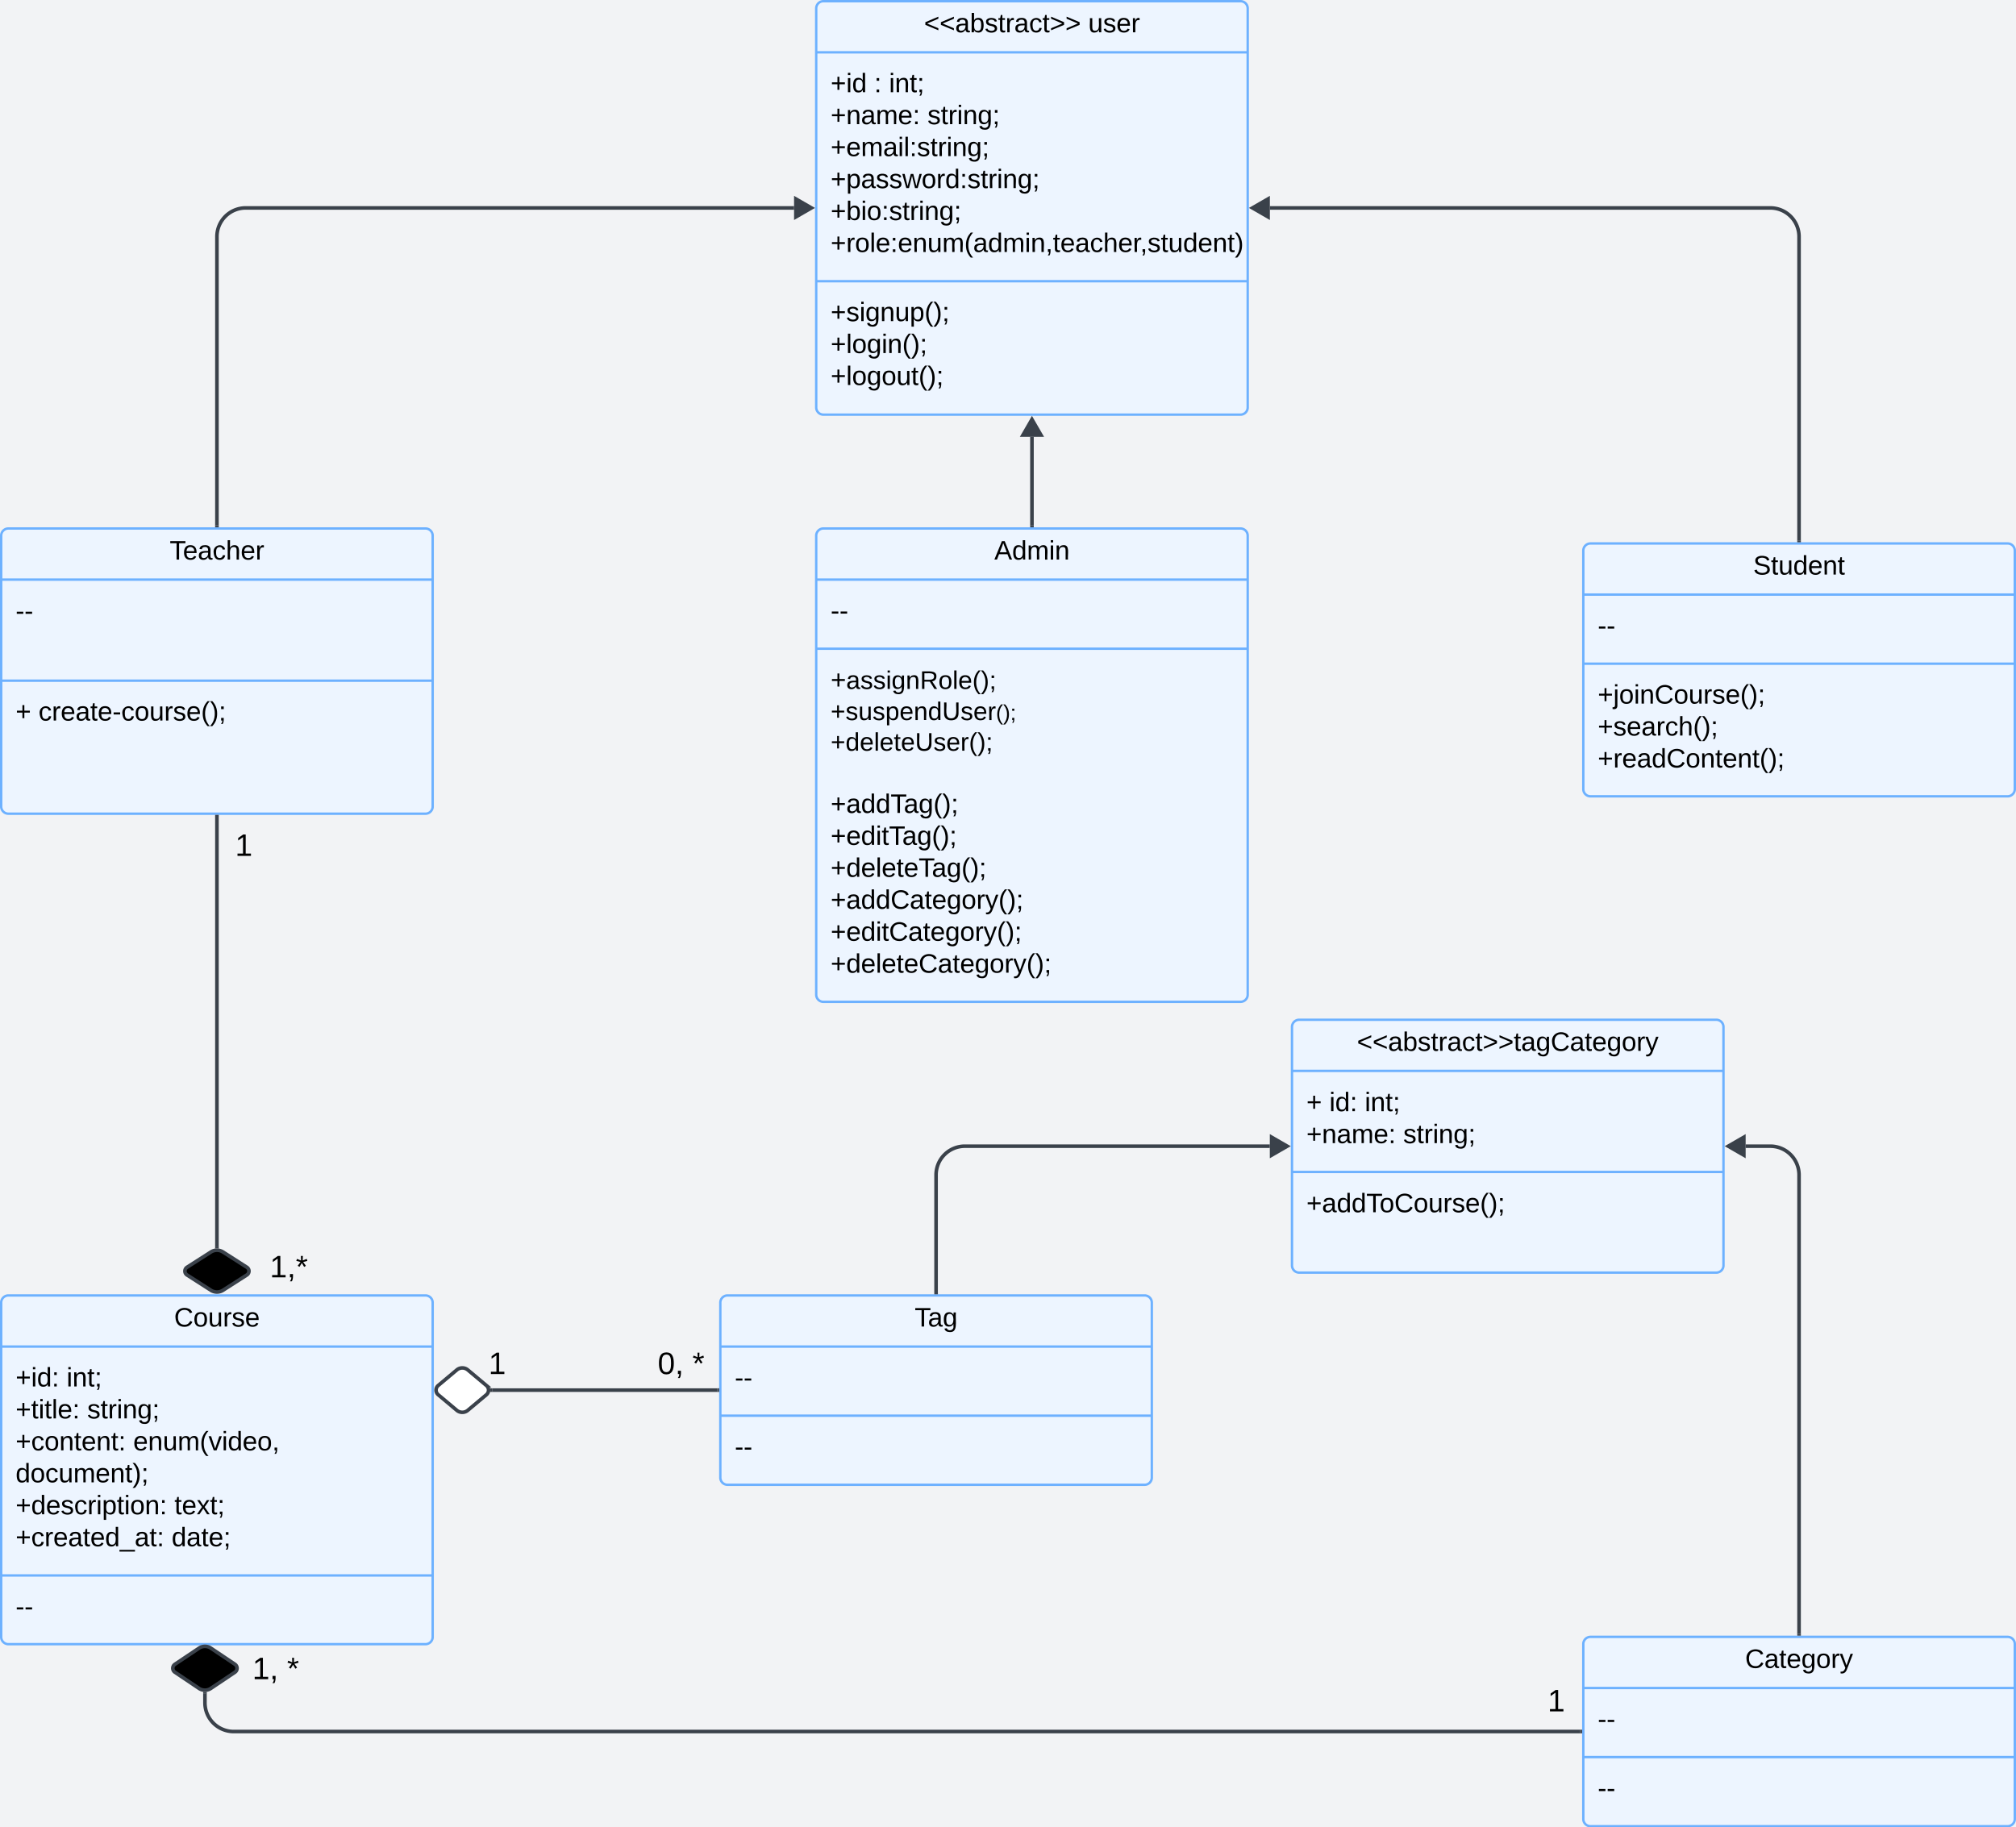 <svg xmlns="http://www.w3.org/2000/svg" xmlns:xlink="http://www.w3.org/1999/xlink" xmlns:lucid="lucid" width="1682" height="1524.9"><g transform="translate(1120.79 798.782)" lucid:page-tab-id="0_0"><path d="M-1500-1000h2500v2000h-2500z" fill="#f2f3f5"/><path d="M-439.8-351.78a6 6 0 0 1 6-6h348a6 6 0 0 1 6 6v383a6 6 0 0 1-6 6h-348a6 6 0 0 1-6-6z" stroke="#6db1ff" stroke-width="2" fill="#edf5ff"/><path d="M-439.8-315.12h360m-360 57.67h360" stroke="#6db1ff" stroke-width="2" fill="none"/><use xlink:href="#a" transform="matrix(1,0,0,1,-431.79,-349.782) translate(140.58 17.944)"/><use xlink:href="#b" transform="matrix(1,0,0,1,-427.79,-307.116) translate(0 25.444)"/><use xlink:href="#c" transform="matrix(1,0,0,1,-427.79,-249.449) translate(0 25.544)"/><use xlink:href="#d" transform="matrix(1,0,0,1,-427.79,-249.449) translate(0 51.5)"/><use xlink:href="#e" transform="matrix(1,0,0,1,-427.79,-249.449) translate(0 77.1)"/><use xlink:href="#f" transform="matrix(1,0,0,1,-427.79,-249.449) translate(0 102.7)"/><use xlink:href="#g" transform="matrix(1,0,0,1,-427.79,-249.449) translate(0 129.011)"/><use xlink:href="#h" transform="matrix(1,0,0,1,-427.79,-249.449) translate(0 155.678)"/><use xlink:href="#i" transform="matrix(1,0,0,1,-427.79,-249.449) translate(0 182.344)"/><use xlink:href="#j" transform="matrix(1,0,0,1,-427.79,-249.449) translate(0 209.011)"/><use xlink:href="#k" transform="matrix(1,0,0,1,-427.79,-249.449) translate(0 235.678)"/><use xlink:href="#l" transform="matrix(1,0,0,1,-427.79,-249.449) translate(0 262.344)"/><path d="M-439.8-791.78a6 6 0 0 1 6-6h348a6 6 0 0 1 6 6v333a6 6 0 0 1-6 6h-348a6 6 0 0 1-6-6z" stroke="#6db1ff" stroke-width="2" fill="#edf5ff"/><path d="M-439.8-755.12h360m-360 191h360" stroke="#6db1ff" stroke-width="2" fill="none"/><use xlink:href="#m" transform="matrix(1,0,0,1,-431.79,-789.782) translate(81.938 17.944)"/><use xlink:href="#n" transform="matrix(1,0,0,1,-431.79,-789.782) translate(218.914 17.944)"/><use xlink:href="#o" transform="matrix(1,0,0,1,-427.79,-747.116) translate(0 25.278)"/><use xlink:href="#p" transform="matrix(1,0,0,1,-427.79,-747.116) translate(36.358 25.278)"/><use xlink:href="#q" transform="matrix(1,0,0,1,-427.79,-747.116) translate(48.704 25.278)"/><use xlink:href="#r" transform="matrix(1,0,0,1,-427.79,-747.116) translate(0 51.944)"/><use xlink:href="#s" transform="matrix(1,0,0,1,-427.79,-747.116) translate(80.802 51.944)"/><use xlink:href="#t" transform="matrix(1,0,0,1,-427.79,-747.116) translate(0 78.611)"/><use xlink:href="#u" transform="matrix(1,0,0,1,-427.79,-747.116) translate(0 105.278)"/><use xlink:href="#v" transform="matrix(1,0,0,1,-427.79,-747.116) translate(0 131.944)"/><use xlink:href="#w" transform="matrix(1,0,0,1,-427.79,-747.116) translate(0 158.611)"/><use xlink:href="#x" transform="matrix(1,0,0,1,-427.79,-556.116) translate(0 25.278)"/><use xlink:href="#y" transform="matrix(1,0,0,1,-427.79,-556.116) translate(0 51.944)"/><use xlink:href="#z" transform="matrix(1,0,0,1,-427.79,-556.116) translate(0 78.611)"/><path d="M-1119.8-351.78a6 6 0 0 1 6-6h348a6 6 0 0 1 6 6v226a6 6 0 0 1-6 6h-348a6 6 0 0 1-6-6z" stroke="#6db1ff" stroke-width="2" fill="#edf5ff"/><path d="M-1119.8-315.12h360m-360 84.34h360" stroke="#6db1ff" stroke-width="2" fill="none"/><use xlink:href="#A" transform="matrix(1,0,0,1,-1111.79,-349.782) translate(132.556 17.944)"/><use xlink:href="#B" transform="matrix(1,0,0,1,-1107.79,-307.116) translate(0 25.611)"/><use xlink:href="#C" transform="matrix(1,0,0,1,-1107.79,-307.116) translate(0 52.278)"/><use xlink:href="#D" transform="matrix(1,0,0,1,-1107.79,-222.782) translate(0 25.278)"/><use xlink:href="#E" transform="matrix(1,0,0,1,-1107.79,-222.782) translate(19.136 25.278)"/><use xlink:href="#F" transform="matrix(1,0,0,1,-1107.79,-222.782) translate(0 51.944)"/><use xlink:href="#C" transform="matrix(1,0,0,1,-1107.79,-222.782) translate(0 78.611)"/><path d="M200.2-339.28a6 6 0 0 1 6-6h348a6 6 0 0 1 6 6v199a6 6 0 0 1-6 6h-348a6 6 0 0 1-6-6z" stroke="#6db1ff" stroke-width="2" fill="#edf5ff"/><path d="M200.2-302.62h360m-360 57.67h360" stroke="#6db1ff" stroke-width="2" fill="none"/><use xlink:href="#G" transform="matrix(1,0,0,1,208.21,-337.282) translate(133.728 17.944)"/><use xlink:href="#b" transform="matrix(1,0,0,1,212.21,-294.616) translate(0 25.444)"/><use xlink:href="#H" transform="matrix(1,0,0,1,212.21,-236.949) translate(0 25.278)"/><use xlink:href="#I" transform="matrix(1,0,0,1,212.21,-236.949) translate(0 51.944)"/><use xlink:href="#J" transform="matrix(1,0,0,1,212.21,-236.949) translate(0 78.611)"/><path d="M-939.8-360.28v-241a24 24 0 0 1 24-24h457.52" stroke="#3a414a" stroke-width="3" fill="none"/><path d="M-938.32-358.78h-2.94v-1.54h2.94z" stroke="#3a414a" stroke-width=".05" fill="#3a414a"/><path d="M-443.8-625.28l-12.98 7.5v-15z" stroke="#3a414a" stroke-width="3" fill="#3a414a"/><path d="M-259.8-360.28v-74" stroke="#3a414a" stroke-width="3" fill="none"/><path d="M-258.3-358.78h-2.96v-1.54h2.94z" stroke="#3a414a" stroke-width=".05" fill="#3a414a"/><path d="M-259.8-448.78l7.5 13h-15z" stroke="#3a414a" stroke-width="3" fill="#3a414a"/><path d="M380.2-347.78v-253.5a24 24 0 0 0-24-24H-61.3" stroke="#3a414a" stroke-width="3" fill="none"/><path d="M381.7-346.28h-2.96v-1.54h2.94z" stroke="#3a414a" stroke-width=".05" fill="#3a414a"/><path d="M-75.8-625.28l13-7.5v15z" stroke="#3a414a" stroke-width="3" fill="#3a414a"/><path d="M-1119.8 288.22a6 6 0 0 1 6-6h348a6 6 0 0 1 6 6v279a6 6 0 0 1-6 6h-348a6 6 0 0 1-6-6z" stroke="#6db1ff" stroke-width="2" fill="#edf5ff"/><path d="M-1119.8 324.88h360m-360 191h360" stroke="#6db1ff" stroke-width="2" fill="none"/><use xlink:href="#K" transform="matrix(1,0,0,1,-1111.79,290.218) translate(136.259 17.944)"/><use xlink:href="#L" transform="matrix(1,0,0,1,-1107.79,332.884) translate(0 25.278)"/><use xlink:href="#M" transform="matrix(1,0,0,1,-1107.79,332.884) translate(42.531 25.278)"/><use xlink:href="#N" transform="matrix(1,0,0,1,-1107.79,332.884) translate(0 51.944)"/><use xlink:href="#O" transform="matrix(1,0,0,1,-1107.79,332.884) translate(59.753 51.944)"/><use xlink:href="#P" transform="matrix(1,0,0,1,-1107.79,332.884) translate(0 78.611)"/><use xlink:href="#Q" transform="matrix(1,0,0,1,-1107.79,332.884) translate(98.148 78.611)"/><use xlink:href="#R" transform="matrix(1,0,0,1,-1107.79,332.884) translate(0 105.278)"/><use xlink:href="#S" transform="matrix(1,0,0,1,-1107.79,332.884) translate(0 131.944)"/><use xlink:href="#T" transform="matrix(1,0,0,1,-1107.79,332.884) translate(132.531 131.944)"/><use xlink:href="#U" transform="matrix(1,0,0,1,-1107.79,332.884) translate(0 158.611)"/><use xlink:href="#V" transform="matrix(1,0,0,1,-1107.79,332.884) translate(130.185 158.611)"/><use xlink:href="#b" transform="matrix(1,0,0,1,-1107.79,523.884) translate(0 25.444)"/><path d="M-519.8 288.22a6 6 0 0 1 6-6h348a6 6 0 0 1 6 6v146a6 6 0 0 1-6 6h-348a6 6 0 0 1-6-6z" stroke="#6db1ff" stroke-width="2" fill="#edf5ff"/><path d="M-519.8 324.88h360m-360 57.67h360" stroke="#6db1ff" stroke-width="2" fill="none"/><use xlink:href="#W" transform="matrix(1,0,0,1,-511.79,290.218) translate(154.13 17.944)"/><use xlink:href="#b" transform="matrix(1,0,0,1,-507.79,332.884) translate(0 25.444)"/><use xlink:href="#b" transform="matrix(1,0,0,1,-507.79,390.551) translate(0 25.444)"/><path d="M200.2 573.12a6 6 0 0 1 6-6h348a6 6 0 0 1 6 6v146a6 6 0 0 1-6 6h-348a6 6 0 0 1-6-6z" stroke="#6db1ff" stroke-width="2" fill="#edf5ff"/><path d="M200.2 609.8h360m-360 57.65h360" stroke="#6db1ff" stroke-width="2" fill="none"/><use xlink:href="#X" transform="matrix(1,0,0,1,208.21,575.118) translate(127 17.944)"/><use xlink:href="#b" transform="matrix(1,0,0,1,212.21,617.785) translate(0 25.444)"/><use xlink:href="#b" transform="matrix(1,0,0,1,212.21,675.452) translate(0 25.444)"/><path d="M-42.85 58.17a6 6 0 0 1 6-6h348a6 6 0 0 1 6 6v199a6 6 0 0 1-6 6h-348a6 6 0 0 1-6-6z" stroke="#6db1ff" stroke-width="2" fill="#edf5ff"/><path d="M-42.85 94.84h360m-360 84.33h360" stroke="#6db1ff" stroke-width="2" fill="none"/><g><use xlink:href="#Y" transform="matrix(1,0,0,1,-34.853,60.17) translate(46.167 17.944)"/></g><g><use xlink:href="#D" transform="matrix(1,0,0,1,-30.853,102.837) translate(0 25.611)"/><use xlink:href="#Z" transform="matrix(1,0,0,1,-30.853,102.837) translate(19.136 25.611)"/><use xlink:href="#q" transform="matrix(1,0,0,1,-30.853,102.837) translate(48.704 25.611)"/><use xlink:href="#r" transform="matrix(1,0,0,1,-30.853,102.837) translate(0 52.278)"/><use xlink:href="#aa" transform="matrix(1,0,0,1,-30.853,102.837) translate(80.802 52.278)"/></g><g><use xlink:href="#ab" transform="matrix(1,0,0,1,-30.853,187.17) translate(0 25.611)"/><use xlink:href="#C" transform="matrix(1,0,0,1,-30.853,187.17) translate(0 52.278)"/></g><path d="M-339.8 279.72v-98.05a24 24 0 0 1 24-24h254.46" stroke="#3a414a" stroke-width="3" fill="none"/><path d="M-338.3 281.22h-2.96v-1.54h2.94z" stroke="#3a414a" stroke-width=".05" fill="#3a414a"/><path d="M-46.85 157.67l-13 7.5v-15z" stroke="#3a414a" stroke-width="3" fill="#3a414a"/><path d="M380.2 564.62V181.67a24 24 0 0 0-24-24h-20.56" stroke="#3a414a" stroke-width="3" fill="none"/><path d="M381.7 566.12h-2.96v-1.54h2.94z" stroke="#3a414a" stroke-width=".05" fill="#3a414a"/><path d="M321.15 157.67l13-7.5v15z" stroke="#3a414a" stroke-width="3" fill="#3a414a"/><path d="M-939.8 241.47v-358.75" stroke="#3a414a" stroke-width="3" fill="none"/><path d="M-938.32 243.1l-.23-.05-1.24-.08-1.23.08-.24.04v-1.66h2.95zM-938.32-117.24h-2.94v-1.54h2.94z" stroke="#3a414a" stroke-width=".05" fill="#3a414a"/><path d="M-1037.36-113.78a6 6 0 0 1 6-6h228a6 6 0 0 1 6 6v48a6 6 0 0 1-6 6h-228a6 6 0 0 1-6-6z" fill="none"/><g><use xlink:href="#ac" transform="matrix(1,0,0,1,-1037.363,-119.782) translate(112.778 35.2)"/></g><path d="M-999.8 237.93a6 6 0 0 1 6-6h228a6 6 0 0 1 6 6v48a6 6 0 0 1-6 6h-228a6 6 0 0 1-6-6z" fill="none"/><g><use xlink:href="#ad" transform="matrix(1,0,0,1,-999.79,231.927) translate(104.111 35.2)"/></g><path d="M-949.8 614.6v7.52a24 24 0 0 0 24 24H197.7" stroke="#3a414a" stroke-width="3" fill="none"/><path d="M-951.02 613.03l1.23.08 1.24-.07.24-.04v1.64h-2.94V613zM199.2 647.6h-1.53v-2.96h1.54z" stroke="#3a414a" stroke-width=".05" fill="#3a414a"/><path d="M-522.3 361.22h-187.87" stroke="#3a414a" stroke-width="3" fill="none"/><path d="M-520.8 362.7h-1.53v-2.96h1.54zM-710.13 362.7h-1.73l.1-.35.1-1.13-.1-1.14-.1-.34h1.73z" stroke="#3a414a" stroke-width=".05" fill="#3a414a"/><path d="M-825.94 318.6a6 6 0 0 1 6-6h228a6 6 0 0 1 6 6v48a6 6 0 0 1-6 6h-228a6 6 0 0 1-6-6z" fill="none"/><g><use xlink:href="#ac" transform="matrix(1,0,0,1,-825.94,312.613) translate(112.778 35.2)"/></g><path d="M-672.5 318.6a6 6 0 0 1 6-6h228a6 6 0 0 1 6 6v48a6 6 0 0 1-6 6h-228a6 6 0 0 1-6-6z" fill="none"/><g><use xlink:href="#ae" transform="matrix(1,0,0,1,-672.508,312.613) translate(100.5 35.2)"/><use xlink:href="#af" transform="matrix(1,0,0,1,-672.508,312.613) translate(129.389 35.2)"/></g><path d="M57.66 600.1a6 6 0 0 1 6-6h228a6 6 0 0 1 6 6v48a6 6 0 0 1-6 6h-228a6 6 0 0 1-6-6z" fill="none"/><g><use xlink:href="#ac" transform="matrix(1,0,0,1,57.658,594.104) translate(112.778 35.2)"/></g><path d="M-739.68 344.37a7.16 7.16 0 0 1 9.2 0l15.5 13a5.03 5.03 0 0 1 0 7.7l-15.5 13a7.16 7.16 0 0 1-9.2 0l-15.5-13a5.03 5.03 0 0 1 0-7.7z" stroke="#3a414a" stroke-width="3" fill="#fff"/><path d="M-954.77 576.56a8.95 8.95 0 0 1 9.96 0l20.02 13.42a4.02 4.02 0 0 1 0 6.68l-20.03 13.43a8.95 8.95 0 0 1-9.98 0l-20.03-13.44a4.02 4.02 0 0 1 0-6.68z" stroke="#3a414a" stroke-width="3"/><path d="M-1010.73 579.22a6 6 0 0 1 6-6h228a6 6 0 0 1 6 6v35.4a6 6 0 0 1-6 6h-228a6 6 0 0 1-6-6z" fill="none"/><g><use xlink:href="#ag" transform="matrix(1,0,0,1,-1010.728,573.218) translate(100.5 29.2)"/><use xlink:href="#ah" transform="matrix(1,0,0,1,-1010.728,573.218) translate(129.389 29.2)"/></g><path d="M-944.84 245.96a9.37 9.37 0 0 1 10.1 0l19.9 12.73a3.84 3.84 0 0 1 0 6.46l-19.9 12.74a9.37 9.37 0 0 1-10.1 0l-19.9-12.74a3.84 3.84 0 0 1 0-6.47z" stroke="#3a414a" stroke-width="3"/><defs><path d="M205 0l-28-72H64L36 0H1l101-248h38L239 0h-34zm-38-99l-47-123c-12 45-31 82-46 123h93" id="ai"/><path d="M85-194c31 0 48 13 60 33l-1-100h32l1 261h-30c-2-10 0-23-3-31C134-8 116 4 85 4 32 4 16-35 15-94c0-66 23-100 70-100zm9 24c-40 0-46 34-46 75 0 40 6 74 45 74 42 0 51-32 51-76 0-42-9-74-50-73" id="aj"/><path d="M210-169c-67 3-38 105-44 169h-31v-121c0-29-5-50-35-48C34-165 62-65 56 0H25l-1-190h30c1 10-1 24 2 32 10-44 99-50 107 0 11-21 27-35 58-36 85-2 47 119 55 194h-31v-121c0-29-5-49-35-48" id="ak"/><path d="M24-231v-30h32v30H24zM24 0v-190h32V0H24" id="al"/><path d="M117-194c89-4 53 116 60 194h-32v-121c0-31-8-49-39-48C34-167 62-67 57 0H25l-1-190h30c1 10-1 24 2 32 11-22 29-35 61-36" id="am"/><g id="a"><use transform="matrix(0.062,0,0,0.062,0,0)" xlink:href="#ai"/><use transform="matrix(0.062,0,0,0.062,14.815,0)" xlink:href="#aj"/><use transform="matrix(0.062,0,0,0.062,27.16,0)" xlink:href="#ak"/><use transform="matrix(0.062,0,0,0.062,45.617,0)" xlink:href="#al"/><use transform="matrix(0.062,0,0,0.062,50.494,0)" xlink:href="#am"/></g><path d="M16-82v-28h88v28H16" id="an"/><g id="b"><use transform="matrix(0.062,0,0,0.062,0,0)" xlink:href="#an"/><use transform="matrix(0.062,0,0,0.062,7.346,0)" xlink:href="#an"/></g><path d="M118-107v75H92v-75H18v-26h74v-75h26v75h74v26h-74" id="ao"/><path d="M141-36C126-15 110 5 73 4 37 3 15-17 15-53c-1-64 63-63 125-63 3-35-9-54-41-54-24 1-41 7-42 31l-33-3c5-37 33-52 76-52 45 0 72 20 72 64v82c-1 20 7 32 28 27v20c-31 9-61-2-59-35zM48-53c0 20 12 33 32 33 41-3 63-29 60-74-43 2-92-5-92 41" id="ap"/><path d="M135-143c-3-34-86-38-87 0 15 53 115 12 119 90S17 21 10-45l28-5c4 36 97 45 98 0-10-56-113-15-118-90-4-57 82-63 122-42 12 7 21 19 24 35" id="aq"/><path d="M177-190C167-65 218 103 67 71c-23-6-38-20-44-43l32-5c15 47 100 32 89-28v-30C133-14 115 1 83 1 29 1 15-40 15-95c0-56 16-97 71-98 29-1 48 16 59 35 1-10 0-23 2-32h30zM94-22c36 0 50-32 50-73 0-42-14-75-50-75-39 0-46 34-46 75s6 73 46 73" id="ar"/><path d="M233-177c-1 41-23 64-60 70L243 0h-38l-65-103H63V0H30v-248c88 3 205-21 203 71zM63-129c60-2 137 13 137-47 0-61-80-42-137-45v92" id="as"/><path d="M100-194c62-1 85 37 85 99 1 63-27 99-86 99S16-35 15-95c0-66 28-99 85-99zM99-20c44 1 53-31 53-75 0-43-8-75-51-75s-53 32-53 75 10 74 51 75" id="at"/><path d="M24 0v-261h32V0H24" id="au"/><path d="M100-194c63 0 86 42 84 106H49c0 40 14 67 53 68 26 1 43-12 49-29l28 8c-11 28-37 45-77 45C44 4 14-33 15-96c1-61 26-98 85-98zm52 81c6-60-76-77-97-28-3 7-6 17-6 28h103" id="av"/><path d="M87 75C49 33 22-17 22-94c0-76 28-126 65-167h31c-38 41-64 92-64 168S80 34 118 75H87" id="aw"/><path d="M33-261c38 41 65 92 65 168S71 34 33 75H2C39 34 66-17 66-93S39-220 2-261h31" id="ax"/><path d="M68-36c1 33-1 63-14 82H32c9-13 17-26 17-46H33v-36h35zM33-154v-36h35v36H33" id="ay"/><g id="c"><use transform="matrix(0.062,0,0,0.062,0,0)" xlink:href="#ao"/><use transform="matrix(0.059,0,0,0.059,12.963,0)" xlink:href="#ap"/><use transform="matrix(0.059,0,0,0.059,24.815,0)" xlink:href="#aq"/><use transform="matrix(0.059,0,0,0.059,35.481,0)" xlink:href="#aq"/><use transform="matrix(0.059,0,0,0.059,46.148,0)" xlink:href="#al"/><use transform="matrix(0.059,0,0,0.059,50.83,0)" xlink:href="#ar"/><use transform="matrix(0.059,0,0,0.059,62.681,0)" xlink:href="#am"/><use transform="matrix(0.059,0,0,0.059,74.533,0)" xlink:href="#as"/><use transform="matrix(0.059,0,0,0.059,89.881,0)" xlink:href="#at"/><use transform="matrix(0.059,0,0,0.059,101.733,0)" xlink:href="#au"/><use transform="matrix(0.059,0,0,0.059,106.415,0)" xlink:href="#av"/><use transform="matrix(0.059,0,0,0.059,118.267,0)" xlink:href="#aw"/><use transform="matrix(0.059,0,0,0.059,125.319,0)" xlink:href="#ax"/><use transform="matrix(0.059,0,0,0.059,132.37,0)" xlink:href="#ay"/></g><path d="M84 4C-5 8 30-112 23-190h32v120c0 31 7 50 39 49 72-2 45-101 50-169h31l1 190h-30c-1-10 1-25-2-33-11 22-28 36-60 37" id="az"/><path d="M115-194c55 1 70 41 70 98S169 2 115 4C84 4 66-9 55-30l1 105H24l-1-265h31l2 30c10-21 28-34 59-34zm-8 174c40 0 45-34 45-75s-6-73-45-74c-42 0-51 32-51 76 0 43 10 73 51 73" id="aA"/><path d="M232-93c-1 65-40 97-104 97C67 4 28-28 28-90v-158h33c8 89-33 224 67 224 102 0 64-133 71-224h33v155" id="aB"/><path d="M114-163C36-179 61-72 57 0H25l-1-190h30c1 12-1 29 2 39 6-27 23-49 58-41v29" id="aC"/><g id="d"><use transform="matrix(0.059,0,0,0.059,0,0)" xlink:href="#ao"/><use transform="matrix(0.059,0,0,0.059,12.444,0)" xlink:href="#aq"/><use transform="matrix(0.059,0,0,0.059,23.111,0)" xlink:href="#az"/><use transform="matrix(0.059,0,0,0.059,34.963,0)" xlink:href="#aq"/><use transform="matrix(0.059,0,0,0.059,45.63,0)" xlink:href="#aA"/><use transform="matrix(0.059,0,0,0.059,57.481,0)" xlink:href="#av"/><use transform="matrix(0.059,0,0,0.059,69.333,0)" xlink:href="#am"/><use transform="matrix(0.059,0,0,0.059,81.185,0)" xlink:href="#aj"/><use transform="matrix(0.059,0,0,0.059,93.037,0)" xlink:href="#aB"/><use transform="matrix(0.059,0,0,0.059,108.385,0)" xlink:href="#aq"/><use transform="matrix(0.059,0,0,0.059,119.052,0)" xlink:href="#av"/><use transform="matrix(0.059,0,0,0.059,130.904,0)" xlink:href="#aC"/><use transform="matrix(0.05,0,0,0.05,137.956,0)" xlink:href="#aw"/><use transform="matrix(0.05,0,0,0.05,143.906,0)" xlink:href="#ax"/><use transform="matrix(0.05,0,0,0.05,149.856,0)" xlink:href="#ay"/></g><path d="M59-47c-2 24 18 29 38 22v24C64 9 27 4 27-40v-127H5v-23h24l9-43h21v43h35v23H59v120" id="aD"/><g id="e"><use transform="matrix(0.059,0,0,0.059,0,0)" xlink:href="#ao"/><use transform="matrix(0.059,0,0,0.059,12.444,0)" xlink:href="#aj"/><use transform="matrix(0.059,0,0,0.059,24.296,0)" xlink:href="#av"/><use transform="matrix(0.059,0,0,0.059,36.148,0)" xlink:href="#au"/><use transform="matrix(0.059,0,0,0.059,40.83,0)" xlink:href="#av"/><use transform="matrix(0.059,0,0,0.059,52.681,0)" xlink:href="#aD"/><use transform="matrix(0.059,0,0,0.059,58.607,0)" xlink:href="#av"/><use transform="matrix(0.059,0,0,0.059,70.459,0)" xlink:href="#aB"/><use transform="matrix(0.059,0,0,0.059,85.807,0)" xlink:href="#aq"/><use transform="matrix(0.059,0,0,0.059,96.474,0)" xlink:href="#av"/><use transform="matrix(0.059,0,0,0.059,108.326,0)" xlink:href="#aC"/><use transform="matrix(0.059,0,0,0.059,115.378,0)" xlink:href="#aw"/><use transform="matrix(0.059,0,0,0.059,122.43,0)" xlink:href="#ax"/><use transform="matrix(0.059,0,0,0.059,129.481,0)" xlink:href="#ay"/></g><path d="M127-220V0H93v-220H8v-28h204v28h-85" id="aE"/><g id="g"><use transform="matrix(0.062,0,0,0.062,0,0)" xlink:href="#ao"/><use transform="matrix(0.062,0,0,0.062,12.963,0)" xlink:href="#ap"/><use transform="matrix(0.062,0,0,0.062,25.309,0)" xlink:href="#aj"/><use transform="matrix(0.062,0,0,0.062,37.654,0)" xlink:href="#aj"/><use transform="matrix(0.062,0,0,0.062,50,0)" xlink:href="#aE"/><use transform="matrix(0.062,0,0,0.062,61.049,0)" xlink:href="#ap"/><use transform="matrix(0.062,0,0,0.062,73.395,0)" xlink:href="#ar"/><use transform="matrix(0.062,0,0,0.062,85.741,0)" xlink:href="#aw"/><use transform="matrix(0.062,0,0,0.062,93.086,0)" xlink:href="#ax"/><use transform="matrix(0.062,0,0,0.062,100.432,0)" xlink:href="#ay"/></g><g id="h"><use transform="matrix(0.062,0,0,0.062,0,0)" xlink:href="#ao"/><use transform="matrix(0.062,0,0,0.062,12.963,0)" xlink:href="#av"/><use transform="matrix(0.062,0,0,0.062,25.309,0)" xlink:href="#aj"/><use transform="matrix(0.062,0,0,0.062,37.654,0)" xlink:href="#al"/><use transform="matrix(0.062,0,0,0.062,42.531,0)" xlink:href="#aD"/><use transform="matrix(0.062,0,0,0.062,48.704,0)" xlink:href="#aE"/><use transform="matrix(0.062,0,0,0.062,59.753,0)" xlink:href="#ap"/><use transform="matrix(0.062,0,0,0.062,72.099,0)" xlink:href="#ar"/><use transform="matrix(0.062,0,0,0.062,84.444,0)" xlink:href="#aw"/><use transform="matrix(0.062,0,0,0.062,91.79,0)" xlink:href="#ax"/><use transform="matrix(0.062,0,0,0.062,99.136,0)" xlink:href="#ay"/></g><g id="i"><use transform="matrix(0.062,0,0,0.062,0,0)" xlink:href="#ao"/><use transform="matrix(0.062,0,0,0.062,12.963,0)" xlink:href="#aj"/><use transform="matrix(0.062,0,0,0.062,25.309,0)" xlink:href="#av"/><use transform="matrix(0.062,0,0,0.062,37.654,0)" xlink:href="#au"/><use transform="matrix(0.062,0,0,0.062,42.531,0)" xlink:href="#av"/><use transform="matrix(0.062,0,0,0.062,54.877,0)" xlink:href="#aD"/><use transform="matrix(0.062,0,0,0.062,61.049,0)" xlink:href="#av"/><use transform="matrix(0.062,0,0,0.062,73.395,0)" xlink:href="#aE"/><use transform="matrix(0.062,0,0,0.062,84.444,0)" xlink:href="#ap"/><use transform="matrix(0.062,0,0,0.062,96.79,0)" xlink:href="#ar"/><use transform="matrix(0.062,0,0,0.062,109.136,0)" xlink:href="#aw"/><use transform="matrix(0.062,0,0,0.062,116.481,0)" xlink:href="#ax"/><use transform="matrix(0.062,0,0,0.062,123.827,0)" xlink:href="#ay"/></g><path d="M212-179c-10-28-35-45-73-45-59 0-87 40-87 99 0 60 29 101 89 101 43 0 62-24 78-52l27 14C228-24 195 4 139 4 59 4 22-46 18-125c-6-104 99-153 187-111 19 9 31 26 39 46" id="aF"/><path d="M179-190L93 31C79 59 56 82 12 73V49c39 6 53-20 64-50L1-190h34L92-34l54-156h33" id="aG"/><g id="j"><use transform="matrix(0.062,0,0,0.062,0,0)" xlink:href="#ao"/><use transform="matrix(0.062,0,0,0.062,12.963,0)" xlink:href="#ap"/><use transform="matrix(0.062,0,0,0.062,25.309,0)" xlink:href="#aj"/><use transform="matrix(0.062,0,0,0.062,37.654,0)" xlink:href="#aj"/><use transform="matrix(0.062,0,0,0.062,50,0)" xlink:href="#aF"/><use transform="matrix(0.062,0,0,0.062,65.988,0)" xlink:href="#ap"/><use transform="matrix(0.062,0,0,0.062,78.333,0)" xlink:href="#aD"/><use transform="matrix(0.062,0,0,0.062,84.506,0)" xlink:href="#av"/><use transform="matrix(0.062,0,0,0.062,96.852,0)" xlink:href="#ar"/><use transform="matrix(0.062,0,0,0.062,109.198,0)" xlink:href="#at"/><use transform="matrix(0.062,0,0,0.062,121.543,0)" xlink:href="#aC"/><use transform="matrix(0.062,0,0,0.062,128.889,0)" xlink:href="#aG"/><use transform="matrix(0.062,0,0,0.062,140,0)" xlink:href="#aw"/><use transform="matrix(0.062,0,0,0.062,147.346,0)" xlink:href="#ax"/><use transform="matrix(0.062,0,0,0.062,154.691,0)" xlink:href="#ay"/></g><g id="k"><use transform="matrix(0.062,0,0,0.062,0,0)" xlink:href="#ao"/><use transform="matrix(0.062,0,0,0.062,12.963,0)" xlink:href="#av"/><use transform="matrix(0.062,0,0,0.062,25.309,0)" xlink:href="#aj"/><use transform="matrix(0.062,0,0,0.062,37.654,0)" xlink:href="#al"/><use transform="matrix(0.062,0,0,0.062,42.531,0)" xlink:href="#aD"/><use transform="matrix(0.062,0,0,0.062,48.704,0)" xlink:href="#aF"/><use transform="matrix(0.062,0,0,0.062,64.691,0)" xlink:href="#ap"/><use transform="matrix(0.062,0,0,0.062,77.037,0)" xlink:href="#aD"/><use transform="matrix(0.062,0,0,0.062,83.21,0)" xlink:href="#av"/><use transform="matrix(0.062,0,0,0.062,95.556,0)" xlink:href="#ar"/><use transform="matrix(0.062,0,0,0.062,107.901,0)" xlink:href="#at"/><use transform="matrix(0.062,0,0,0.062,120.247,0)" xlink:href="#aC"/><use transform="matrix(0.062,0,0,0.062,127.593,0)" xlink:href="#aG"/><use transform="matrix(0.062,0,0,0.062,138.704,0)" xlink:href="#aw"/><use transform="matrix(0.062,0,0,0.062,146.049,0)" xlink:href="#ax"/><use transform="matrix(0.062,0,0,0.062,153.395,0)" xlink:href="#ay"/></g><g id="l"><use transform="matrix(0.062,0,0,0.062,0,0)" xlink:href="#ao"/><use transform="matrix(0.062,0,0,0.062,12.963,0)" xlink:href="#aj"/><use transform="matrix(0.062,0,0,0.062,25.309,0)" xlink:href="#av"/><use transform="matrix(0.062,0,0,0.062,37.654,0)" xlink:href="#au"/><use transform="matrix(0.062,0,0,0.062,42.531,0)" xlink:href="#av"/><use transform="matrix(0.062,0,0,0.062,54.877,0)" xlink:href="#aD"/><use transform="matrix(0.062,0,0,0.062,61.049,0)" xlink:href="#av"/><use transform="matrix(0.062,0,0,0.062,73.395,0)" xlink:href="#aF"/><use transform="matrix(0.062,0,0,0.062,89.383,0)" xlink:href="#ap"/><use transform="matrix(0.062,0,0,0.062,101.728,0)" xlink:href="#aD"/><use transform="matrix(0.062,0,0,0.062,107.901,0)" xlink:href="#av"/><use transform="matrix(0.062,0,0,0.062,120.247,0)" xlink:href="#ar"/><use transform="matrix(0.062,0,0,0.062,132.593,0)" xlink:href="#at"/><use transform="matrix(0.062,0,0,0.062,144.938,0)" xlink:href="#aC"/><use transform="matrix(0.062,0,0,0.062,152.284,0)" xlink:href="#aG"/><use transform="matrix(0.062,0,0,0.062,163.395,0)" xlink:href="#aw"/><use transform="matrix(0.062,0,0,0.062,170.741,0)" xlink:href="#ax"/><use transform="matrix(0.062,0,0,0.062,178.086,0)" xlink:href="#ay"/></g><path d="M18-100v-36l175-74v27L42-118l151 64v27" id="aH"/><path d="M115-194c53 0 69 39 70 98 0 66-23 100-70 100C84 3 66-7 56-30L54 0H23l1-261h32v101c10-23 28-34 59-34zm-8 174c40 0 45-34 45-75 0-40-5-75-45-74-42 0-51 32-51 76 0 43 10 73 51 73" id="aI"/><path d="M96-169c-40 0-48 33-48 73s9 75 48 75c24 0 41-14 43-38l32 2c-6 37-31 61-74 61-59 0-76-41-82-99-10-93 101-131 147-64 4 7 5 14 7 22l-32 3c-4-21-16-35-41-35" id="aJ"/><path d="M18-27v-27l151-64-151-65v-27l175 74v36" id="aK"/><g id="m"><use transform="matrix(0.062,0,0,0.062,0,0)" xlink:href="#aH"/><use transform="matrix(0.062,0,0,0.062,12.963,0)" xlink:href="#aH"/><use transform="matrix(0.062,0,0,0.062,25.926,0)" xlink:href="#ap"/><use transform="matrix(0.062,0,0,0.062,38.272,0)" xlink:href="#aI"/><use transform="matrix(0.062,0,0,0.062,50.617,0)" xlink:href="#aq"/><use transform="matrix(0.062,0,0,0.062,61.728,0)" xlink:href="#aD"/><use transform="matrix(0.062,0,0,0.062,67.901,0)" xlink:href="#aC"/><use transform="matrix(0.062,0,0,0.062,75.247,0)" xlink:href="#ap"/><use transform="matrix(0.062,0,0,0.062,87.593,0)" xlink:href="#aJ"/><use transform="matrix(0.062,0,0,0.062,98.704,0)" xlink:href="#aD"/><use transform="matrix(0.062,0,0,0.062,104.877,0)" xlink:href="#aK"/><use transform="matrix(0.062,0,0,0.062,117.84,0)" xlink:href="#aK"/></g><g id="n"><use transform="matrix(0.062,0,0,0.062,0,0)" xlink:href="#az"/><use transform="matrix(0.062,0,0,0.062,12.346,0)" xlink:href="#aq"/><use transform="matrix(0.062,0,0,0.062,23.457,0)" xlink:href="#av"/><use transform="matrix(0.062,0,0,0.062,35.802,0)" xlink:href="#aC"/></g><g id="o"><use transform="matrix(0.062,0,0,0.062,0,0)" xlink:href="#ao"/><use transform="matrix(0.062,0,0,0.062,12.963,0)" xlink:href="#al"/><use transform="matrix(0.062,0,0,0.062,17.84,0)" xlink:href="#aj"/></g><path d="M33-154v-36h34v36H33zM33 0v-36h34V0H33" id="aL"/><use transform="matrix(0.062,0,0,0.062,0,0)" xlink:href="#aL" id="p"/><g id="q"><use transform="matrix(0.062,0,0,0.062,0,0)" xlink:href="#al"/><use transform="matrix(0.062,0,0,0.062,4.877,0)" xlink:href="#am"/><use transform="matrix(0.062,0,0,0.062,17.222,0)" xlink:href="#aD"/><use transform="matrix(0.062,0,0,0.062,23.395,0)" xlink:href="#ay"/></g><g id="r"><use transform="matrix(0.062,0,0,0.062,0,0)" xlink:href="#ao"/><use transform="matrix(0.062,0,0,0.062,12.963,0)" xlink:href="#am"/><use transform="matrix(0.062,0,0,0.062,25.309,0)" xlink:href="#ap"/><use transform="matrix(0.062,0,0,0.062,37.654,0)" xlink:href="#ak"/><use transform="matrix(0.062,0,0,0.062,56.111,0)" xlink:href="#av"/><use transform="matrix(0.062,0,0,0.062,68.457,0)" xlink:href="#aL"/></g><g id="s"><use transform="matrix(0.062,0,0,0.062,0,0)" xlink:href="#aq"/><use transform="matrix(0.062,0,0,0.062,11.111,0)" xlink:href="#aD"/><use transform="matrix(0.062,0,0,0.062,17.284,0)" xlink:href="#aC"/><use transform="matrix(0.062,0,0,0.062,24.63,0)" xlink:href="#al"/><use transform="matrix(0.062,0,0,0.062,29.506,0)" xlink:href="#am"/><use transform="matrix(0.062,0,0,0.062,41.852,0)" xlink:href="#ar"/><use transform="matrix(0.062,0,0,0.062,54.198,0)" xlink:href="#ay"/></g><g id="t"><use transform="matrix(0.062,0,0,0.062,0,0)" xlink:href="#ao"/><use transform="matrix(0.062,0,0,0.062,12.963,0)" xlink:href="#av"/><use transform="matrix(0.062,0,0,0.062,25.309,0)" xlink:href="#ak"/><use transform="matrix(0.062,0,0,0.062,43.765,0)" xlink:href="#ap"/><use transform="matrix(0.062,0,0,0.062,56.111,0)" xlink:href="#al"/><use transform="matrix(0.062,0,0,0.062,60.988,0)" xlink:href="#au"/><use transform="matrix(0.062,0,0,0.062,65.864,0)" xlink:href="#aL"/><use transform="matrix(0.062,0,0,0.062,72.037,0)" xlink:href="#aq"/><use transform="matrix(0.062,0,0,0.062,83.148,0)" xlink:href="#aD"/><use transform="matrix(0.062,0,0,0.062,89.321,0)" xlink:href="#aC"/><use transform="matrix(0.062,0,0,0.062,96.667,0)" xlink:href="#al"/><use transform="matrix(0.062,0,0,0.062,101.543,0)" xlink:href="#am"/><use transform="matrix(0.062,0,0,0.062,113.889,0)" xlink:href="#ar"/><use transform="matrix(0.062,0,0,0.062,126.235,0)" xlink:href="#ay"/></g><path d="M206 0h-36l-40-164L89 0H53L-1-190h32L70-26l43-164h34l41 164 42-164h31" id="aM"/><g id="u"><use transform="matrix(0.062,0,0,0.062,0,0)" xlink:href="#ao"/><use transform="matrix(0.062,0,0,0.062,12.963,0)" xlink:href="#aA"/><use transform="matrix(0.062,0,0,0.062,25.309,0)" xlink:href="#ap"/><use transform="matrix(0.062,0,0,0.062,37.654,0)" xlink:href="#aq"/><use transform="matrix(0.062,0,0,0.062,48.765,0)" xlink:href="#aq"/><use transform="matrix(0.062,0,0,0.062,59.877,0)" xlink:href="#aM"/><use transform="matrix(0.062,0,0,0.062,75.864,0)" xlink:href="#at"/><use transform="matrix(0.062,0,0,0.062,88.21,0)" xlink:href="#aC"/><use transform="matrix(0.062,0,0,0.062,95.556,0)" xlink:href="#aj"/><use transform="matrix(0.062,0,0,0.062,107.901,0)" xlink:href="#aL"/><use transform="matrix(0.062,0,0,0.062,114.074,0)" xlink:href="#aq"/><use transform="matrix(0.062,0,0,0.062,125.185,0)" xlink:href="#aD"/><use transform="matrix(0.062,0,0,0.062,131.358,0)" xlink:href="#aC"/><use transform="matrix(0.062,0,0,0.062,138.704,0)" xlink:href="#al"/><use transform="matrix(0.062,0,0,0.062,143.58,0)" xlink:href="#am"/><use transform="matrix(0.062,0,0,0.062,155.926,0)" xlink:href="#ar"/><use transform="matrix(0.062,0,0,0.062,168.272,0)" xlink:href="#ay"/></g><g id="v"><use transform="matrix(0.062,0,0,0.062,0,0)" xlink:href="#ao"/><use transform="matrix(0.062,0,0,0.062,12.963,0)" xlink:href="#aI"/><use transform="matrix(0.062,0,0,0.062,25.309,0)" xlink:href="#al"/><use transform="matrix(0.062,0,0,0.062,30.185,0)" xlink:href="#at"/><use transform="matrix(0.062,0,0,0.062,42.531,0)" xlink:href="#aL"/><use transform="matrix(0.062,0,0,0.062,48.704,0)" xlink:href="#aq"/><use transform="matrix(0.062,0,0,0.062,59.815,0)" xlink:href="#aD"/><use transform="matrix(0.062,0,0,0.062,65.988,0)" xlink:href="#aC"/><use transform="matrix(0.062,0,0,0.062,73.333,0)" xlink:href="#al"/><use transform="matrix(0.062,0,0,0.062,78.21,0)" xlink:href="#am"/><use transform="matrix(0.062,0,0,0.062,90.556,0)" xlink:href="#ar"/><use transform="matrix(0.062,0,0,0.062,102.901,0)" xlink:href="#ay"/></g><path d="M68-38c1 34 0 65-14 84H32c9-13 17-26 17-46H33v-38h35" id="aN"/><path d="M106-169C34-169 62-67 57 0H25v-261h32l-1 103c12-21 28-36 61-36 89 0 53 116 60 194h-32v-121c2-32-8-49-39-48" id="aO"/><g id="w"><use transform="matrix(0.062,0,0,0.062,0,0)" xlink:href="#ao"/><use transform="matrix(0.062,0,0,0.062,12.963,0)" xlink:href="#aC"/><use transform="matrix(0.062,0,0,0.062,20.309,0)" xlink:href="#at"/><use transform="matrix(0.062,0,0,0.062,32.654,0)" xlink:href="#au"/><use transform="matrix(0.062,0,0,0.062,37.531,0)" xlink:href="#av"/><use transform="matrix(0.062,0,0,0.062,49.877,0)" xlink:href="#aL"/><use transform="matrix(0.062,0,0,0.062,56.049,0)" xlink:href="#av"/><use transform="matrix(0.062,0,0,0.062,68.395,0)" xlink:href="#am"/><use transform="matrix(0.062,0,0,0.062,80.741,0)" xlink:href="#az"/><use transform="matrix(0.062,0,0,0.062,93.086,0)" xlink:href="#ak"/><use transform="matrix(0.062,0,0,0.062,111.543,0)" xlink:href="#aw"/><use transform="matrix(0.062,0,0,0.062,118.889,0)" xlink:href="#ap"/><use transform="matrix(0.062,0,0,0.062,131.235,0)" xlink:href="#aj"/><use transform="matrix(0.062,0,0,0.062,143.58,0)" xlink:href="#ak"/><use transform="matrix(0.062,0,0,0.062,162.037,0)" xlink:href="#al"/><use transform="matrix(0.062,0,0,0.062,166.914,0)" xlink:href="#am"/><use transform="matrix(0.062,0,0,0.062,179.259,0)" xlink:href="#aN"/><use transform="matrix(0.062,0,0,0.062,185.432,0)" xlink:href="#aD"/><use transform="matrix(0.062,0,0,0.062,191.605,0)" xlink:href="#av"/><use transform="matrix(0.062,0,0,0.062,203.951,0)" xlink:href="#ap"/><use transform="matrix(0.062,0,0,0.062,216.296,0)" xlink:href="#aJ"/><use transform="matrix(0.062,0,0,0.062,227.407,0)" xlink:href="#aO"/><use transform="matrix(0.062,0,0,0.062,239.753,0)" xlink:href="#av"/><use transform="matrix(0.062,0,0,0.062,252.099,0)" xlink:href="#aC"/><use transform="matrix(0.062,0,0,0.062,258.21,0)" xlink:href="#aN"/><use transform="matrix(0.062,0,0,0.062,264.383,0)" xlink:href="#aq"/><use transform="matrix(0.062,0,0,0.062,275.494,0)" xlink:href="#aD"/><use transform="matrix(0.062,0,0,0.062,281.667,0)" xlink:href="#az"/><use transform="matrix(0.062,0,0,0.062,294.012,0)" xlink:href="#aj"/><use transform="matrix(0.062,0,0,0.062,306.358,0)" xlink:href="#av"/><use transform="matrix(0.062,0,0,0.062,318.704,0)" xlink:href="#am"/><use transform="matrix(0.062,0,0,0.062,331.049,0)" xlink:href="#aD"/><use transform="matrix(0.062,0,0,0.062,337.222,0)" xlink:href="#ax"/></g><g id="x"><use transform="matrix(0.062,0,0,0.062,0,0)" xlink:href="#ao"/><use transform="matrix(0.062,0,0,0.062,12.963,0)" xlink:href="#aq"/><use transform="matrix(0.062,0,0,0.062,24.074,0)" xlink:href="#al"/><use transform="matrix(0.062,0,0,0.062,28.951,0)" xlink:href="#ar"/><use transform="matrix(0.062,0,0,0.062,41.296,0)" xlink:href="#am"/><use transform="matrix(0.062,0,0,0.062,53.642,0)" xlink:href="#az"/><use transform="matrix(0.062,0,0,0.062,65.988,0)" xlink:href="#aA"/><use transform="matrix(0.062,0,0,0.062,78.333,0)" xlink:href="#aw"/><use transform="matrix(0.062,0,0,0.062,85.679,0)" xlink:href="#ax"/><use transform="matrix(0.062,0,0,0.062,93.025,0)" xlink:href="#ay"/></g><g id="y"><use transform="matrix(0.062,0,0,0.062,0,0)" xlink:href="#ao"/><use transform="matrix(0.062,0,0,0.062,12.963,0)" xlink:href="#au"/><use transform="matrix(0.062,0,0,0.062,17.84,0)" xlink:href="#at"/><use transform="matrix(0.062,0,0,0.062,30.185,0)" xlink:href="#ar"/><use transform="matrix(0.062,0,0,0.062,42.531,0)" xlink:href="#al"/><use transform="matrix(0.062,0,0,0.062,47.407,0)" xlink:href="#am"/><use transform="matrix(0.062,0,0,0.062,59.753,0)" xlink:href="#aw"/><use transform="matrix(0.062,0,0,0.062,67.099,0)" xlink:href="#ax"/><use transform="matrix(0.062,0,0,0.062,74.444,0)" xlink:href="#ay"/></g><g id="z"><use transform="matrix(0.062,0,0,0.062,0,0)" xlink:href="#ao"/><use transform="matrix(0.062,0,0,0.062,12.963,0)" xlink:href="#au"/><use transform="matrix(0.062,0,0,0.062,17.84,0)" xlink:href="#at"/><use transform="matrix(0.062,0,0,0.062,30.185,0)" xlink:href="#ar"/><use transform="matrix(0.062,0,0,0.062,42.531,0)" xlink:href="#at"/><use transform="matrix(0.062,0,0,0.062,54.877,0)" xlink:href="#az"/><use transform="matrix(0.062,0,0,0.062,67.222,0)" xlink:href="#aD"/><use transform="matrix(0.062,0,0,0.062,73.395,0)" xlink:href="#aw"/><use transform="matrix(0.062,0,0,0.062,80.741,0)" xlink:href="#ax"/><use transform="matrix(0.062,0,0,0.062,88.086,0)" xlink:href="#ay"/></g><g id="A"><use transform="matrix(0.062,0,0,0.062,0,0)" xlink:href="#aE"/><use transform="matrix(0.062,0,0,0.062,11.049,0)" xlink:href="#av"/><use transform="matrix(0.062,0,0,0.062,23.395,0)" xlink:href="#ap"/><use transform="matrix(0.062,0,0,0.062,35.741,0)" xlink:href="#aJ"/><use transform="matrix(0.062,0,0,0.062,46.852,0)" xlink:href="#aO"/><use transform="matrix(0.062,0,0,0.062,59.198,0)" xlink:href="#av"/><use transform="matrix(0.062,0,0,0.062,71.543,0)" xlink:href="#aC"/></g><g id="B"><use transform="matrix(0.062,0,0,0.062,0,0)" xlink:href="#an"/><use transform="matrix(0.062,0,0,0.062,7.346,0)" xlink:href="#an"/></g><use transform="matrix(0.062,0,0,0.062,0,0)" xlink:href="#ao" id="D"/><g id="E"><use transform="matrix(0.062,0,0,0.062,0,0)" xlink:href="#aJ"/><use transform="matrix(0.062,0,0,0.062,11.111,0)" xlink:href="#aC"/><use transform="matrix(0.062,0,0,0.062,18.457,0)" xlink:href="#av"/><use transform="matrix(0.062,0,0,0.062,30.802,0)" xlink:href="#ap"/><use transform="matrix(0.062,0,0,0.062,43.148,0)" xlink:href="#aD"/><use transform="matrix(0.062,0,0,0.062,49.321,0)" xlink:href="#av"/><use transform="matrix(0.062,0,0,0.062,61.667,0)" xlink:href="#an"/><use transform="matrix(0.062,0,0,0.062,69.012,0)" xlink:href="#aJ"/><use transform="matrix(0.062,0,0,0.062,80.123,0)" xlink:href="#at"/><use transform="matrix(0.062,0,0,0.062,92.469,0)" xlink:href="#az"/><use transform="matrix(0.062,0,0,0.062,104.815,0)" xlink:href="#aC"/><use transform="matrix(0.062,0,0,0.062,112.16,0)" xlink:href="#aq"/><use transform="matrix(0.062,0,0,0.062,123.272,0)" xlink:href="#av"/><use transform="matrix(0.062,0,0,0.062,135.617,0)" xlink:href="#aw"/><use transform="matrix(0.062,0,0,0.062,142.963,0)" xlink:href="#ax"/><use transform="matrix(0.062,0,0,0.062,150.309,0)" xlink:href="#ay"/></g><path d="M185-189c-5-48-123-54-124 2 14 75 158 14 163 119 3 78-121 87-175 55-17-10-28-26-33-46l33-7c5 56 141 63 141-1 0-78-155-14-162-118-5-82 145-84 179-34 5 7 8 16 11 25" id="aP"/><g id="G"><use transform="matrix(0.062,0,0,0.062,0,0)" xlink:href="#aP"/><use transform="matrix(0.062,0,0,0.062,14.815,0)" xlink:href="#aD"/><use transform="matrix(0.062,0,0,0.062,20.988,0)" xlink:href="#az"/><use transform="matrix(0.062,0,0,0.062,33.333,0)" xlink:href="#aj"/><use transform="matrix(0.062,0,0,0.062,45.679,0)" xlink:href="#av"/><use transform="matrix(0.062,0,0,0.062,58.025,0)" xlink:href="#am"/><use transform="matrix(0.062,0,0,0.062,70.37,0)" xlink:href="#aD"/></g><path d="M24-231v-30h32v30H24zM-9 49c24 4 33-6 33-30v-209h32V24c2 40-23 58-65 49V49" id="aQ"/><g id="H"><use transform="matrix(0.062,0,0,0.062,0,0)" xlink:href="#ao"/><use transform="matrix(0.062,0,0,0.062,12.963,0)" xlink:href="#aQ"/><use transform="matrix(0.062,0,0,0.062,17.84,0)" xlink:href="#at"/><use transform="matrix(0.062,0,0,0.062,30.185,0)" xlink:href="#al"/><use transform="matrix(0.062,0,0,0.062,35.062,0)" xlink:href="#am"/><use transform="matrix(0.062,0,0,0.062,47.407,0)" xlink:href="#aF"/><use transform="matrix(0.062,0,0,0.062,63.395,0)" xlink:href="#at"/><use transform="matrix(0.062,0,0,0.062,75.741,0)" xlink:href="#az"/><use transform="matrix(0.062,0,0,0.062,88.086,0)" xlink:href="#aC"/><use transform="matrix(0.062,0,0,0.062,95.432,0)" xlink:href="#aq"/><use transform="matrix(0.062,0,0,0.062,106.543,0)" xlink:href="#av"/><use transform="matrix(0.062,0,0,0.062,118.889,0)" xlink:href="#aw"/><use transform="matrix(0.062,0,0,0.062,126.235,0)" xlink:href="#ax"/><use transform="matrix(0.062,0,0,0.062,133.58,0)" xlink:href="#ay"/></g><g id="I"><use transform="matrix(0.062,0,0,0.062,0,0)" xlink:href="#ao"/><use transform="matrix(0.062,0,0,0.062,12.963,0)" xlink:href="#aq"/><use transform="matrix(0.062,0,0,0.062,24.074,0)" xlink:href="#av"/><use transform="matrix(0.062,0,0,0.062,36.42,0)" xlink:href="#ap"/><use transform="matrix(0.062,0,0,0.062,48.765,0)" xlink:href="#aC"/><use transform="matrix(0.062,0,0,0.062,56.111,0)" xlink:href="#aJ"/><use transform="matrix(0.062,0,0,0.062,67.222,0)" xlink:href="#aO"/><use transform="matrix(0.062,0,0,0.062,79.568,0)" xlink:href="#aw"/><use transform="matrix(0.062,0,0,0.062,86.914,0)" xlink:href="#ax"/><use transform="matrix(0.062,0,0,0.062,94.259,0)" xlink:href="#ay"/></g><g id="J"><use transform="matrix(0.062,0,0,0.062,0,0)" xlink:href="#ao"/><use transform="matrix(0.062,0,0,0.062,12.963,0)" xlink:href="#aC"/><use transform="matrix(0.062,0,0,0.062,20.309,0)" xlink:href="#av"/><use transform="matrix(0.062,0,0,0.062,32.654,0)" xlink:href="#ap"/><use transform="matrix(0.062,0,0,0.062,45,0)" xlink:href="#aj"/><use transform="matrix(0.062,0,0,0.062,57.346,0)" xlink:href="#aF"/><use transform="matrix(0.062,0,0,0.062,73.333,0)" xlink:href="#at"/><use transform="matrix(0.062,0,0,0.062,85.679,0)" xlink:href="#am"/><use transform="matrix(0.062,0,0,0.062,98.025,0)" xlink:href="#aD"/><use transform="matrix(0.062,0,0,0.062,104.198,0)" xlink:href="#av"/><use transform="matrix(0.062,0,0,0.062,116.543,0)" xlink:href="#am"/><use transform="matrix(0.062,0,0,0.062,128.889,0)" xlink:href="#aD"/><use transform="matrix(0.062,0,0,0.062,135.062,0)" xlink:href="#aw"/><use transform="matrix(0.062,0,0,0.062,142.407,0)" xlink:href="#ax"/><use transform="matrix(0.062,0,0,0.062,149.753,0)" xlink:href="#ay"/></g><g id="K"><use transform="matrix(0.062,0,0,0.062,0,0)" xlink:href="#aF"/><use transform="matrix(0.062,0,0,0.062,15.988,0)" xlink:href="#at"/><use transform="matrix(0.062,0,0,0.062,28.333,0)" xlink:href="#az"/><use transform="matrix(0.062,0,0,0.062,40.679,0)" xlink:href="#aC"/><use transform="matrix(0.062,0,0,0.062,48.025,0)" xlink:href="#aq"/><use transform="matrix(0.062,0,0,0.062,59.136,0)" xlink:href="#av"/></g><g id="L"><use transform="matrix(0.062,0,0,0.062,0,0)" xlink:href="#ao"/><use transform="matrix(0.062,0,0,0.062,12.963,0)" xlink:href="#al"/><use transform="matrix(0.062,0,0,0.062,17.84,0)" xlink:href="#aj"/><use transform="matrix(0.062,0,0,0.062,30.185,0)" xlink:href="#aL"/></g><g id="M"><use transform="matrix(0.062,0,0,0.062,0,0)" xlink:href="#al"/><use transform="matrix(0.062,0,0,0.062,4.877,0)" xlink:href="#am"/><use transform="matrix(0.062,0,0,0.062,17.222,0)" xlink:href="#aD"/><use transform="matrix(0.062,0,0,0.062,23.395,0)" xlink:href="#ay"/></g><g id="N"><use transform="matrix(0.062,0,0,0.062,0,0)" xlink:href="#ao"/><use transform="matrix(0.062,0,0,0.062,12.963,0)" xlink:href="#aD"/><use transform="matrix(0.062,0,0,0.062,19.136,0)" xlink:href="#al"/><use transform="matrix(0.062,0,0,0.062,24.012,0)" xlink:href="#aD"/><use transform="matrix(0.062,0,0,0.062,30.185,0)" xlink:href="#au"/><use transform="matrix(0.062,0,0,0.062,35.062,0)" xlink:href="#av"/><use transform="matrix(0.062,0,0,0.062,47.407,0)" xlink:href="#aL"/></g><g id="O"><use transform="matrix(0.062,0,0,0.062,0,0)" xlink:href="#aq"/><use transform="matrix(0.062,0,0,0.062,11.111,0)" xlink:href="#aD"/><use transform="matrix(0.062,0,0,0.062,17.284,0)" xlink:href="#aC"/><use transform="matrix(0.062,0,0,0.062,24.63,0)" xlink:href="#al"/><use transform="matrix(0.062,0,0,0.062,29.506,0)" xlink:href="#am"/><use transform="matrix(0.062,0,0,0.062,41.852,0)" xlink:href="#ar"/><use transform="matrix(0.062,0,0,0.062,54.198,0)" xlink:href="#ay"/></g><g id="P"><use transform="matrix(0.062,0,0,0.062,0,0)" xlink:href="#ao"/><use transform="matrix(0.062,0,0,0.062,12.963,0)" xlink:href="#aJ"/><use transform="matrix(0.062,0,0,0.062,24.074,0)" xlink:href="#at"/><use transform="matrix(0.062,0,0,0.062,36.42,0)" xlink:href="#am"/><use transform="matrix(0.062,0,0,0.062,48.765,0)" xlink:href="#aD"/><use transform="matrix(0.062,0,0,0.062,54.938,0)" xlink:href="#av"/><use transform="matrix(0.062,0,0,0.062,67.284,0)" xlink:href="#am"/><use transform="matrix(0.062,0,0,0.062,79.63,0)" xlink:href="#aD"/><use transform="matrix(0.062,0,0,0.062,85.802,0)" xlink:href="#aL"/></g><path d="M108 0H70L1-190h34L89-25l56-165h34" id="aR"/><g id="Q"><use transform="matrix(0.062,0,0,0.062,0,0)" xlink:href="#av"/><use transform="matrix(0.062,0,0,0.062,12.346,0)" xlink:href="#am"/><use transform="matrix(0.062,0,0,0.062,24.691,0)" xlink:href="#az"/><use transform="matrix(0.062,0,0,0.062,37.037,0)" xlink:href="#ak"/><use transform="matrix(0.062,0,0,0.062,55.494,0)" xlink:href="#aw"/><use transform="matrix(0.062,0,0,0.062,62.84,0)" xlink:href="#aR"/><use transform="matrix(0.062,0,0,0.062,73.951,0)" xlink:href="#al"/><use transform="matrix(0.062,0,0,0.062,78.827,0)" xlink:href="#aj"/><use transform="matrix(0.062,0,0,0.062,91.173,0)" xlink:href="#av"/><use transform="matrix(0.062,0,0,0.062,103.519,0)" xlink:href="#at"/><use transform="matrix(0.062,0,0,0.062,115.864,0)" xlink:href="#aN"/></g><g id="R"><use transform="matrix(0.062,0,0,0.062,0,0)" xlink:href="#aj"/><use transform="matrix(0.062,0,0,0.062,12.346,0)" xlink:href="#at"/><use transform="matrix(0.062,0,0,0.062,24.691,0)" xlink:href="#aJ"/><use transform="matrix(0.062,0,0,0.062,35.802,0)" xlink:href="#az"/><use transform="matrix(0.062,0,0,0.062,48.148,0)" xlink:href="#ak"/><use transform="matrix(0.062,0,0,0.062,66.605,0)" xlink:href="#av"/><use transform="matrix(0.062,0,0,0.062,78.951,0)" xlink:href="#am"/><use transform="matrix(0.062,0,0,0.062,91.296,0)" xlink:href="#aD"/><use transform="matrix(0.062,0,0,0.062,97.469,0)" xlink:href="#ax"/><use transform="matrix(0.062,0,0,0.062,104.815,0)" xlink:href="#ay"/></g><g id="S"><use transform="matrix(0.062,0,0,0.062,0,0)" xlink:href="#ao"/><use transform="matrix(0.062,0,0,0.062,12.963,0)" xlink:href="#aj"/><use transform="matrix(0.062,0,0,0.062,25.309,0)" xlink:href="#av"/><use transform="matrix(0.062,0,0,0.062,37.654,0)" xlink:href="#aq"/><use transform="matrix(0.062,0,0,0.062,48.765,0)" xlink:href="#aJ"/><use transform="matrix(0.062,0,0,0.062,59.877,0)" xlink:href="#aC"/><use transform="matrix(0.062,0,0,0.062,67.222,0)" xlink:href="#al"/><use transform="matrix(0.062,0,0,0.062,72.099,0)" xlink:href="#aA"/><use transform="matrix(0.062,0,0,0.062,84.444,0)" xlink:href="#aD"/><use transform="matrix(0.062,0,0,0.062,90.617,0)" xlink:href="#al"/><use transform="matrix(0.062,0,0,0.062,95.494,0)" xlink:href="#at"/><use transform="matrix(0.062,0,0,0.062,107.84,0)" xlink:href="#am"/><use transform="matrix(0.062,0,0,0.062,120.185,0)" xlink:href="#aL"/></g><path d="M141 0L90-78 38 0H4l68-98-65-92h35l48 74 47-74h35l-64 92 68 98h-35" id="aS"/><g id="T"><use transform="matrix(0.062,0,0,0.062,0,0)" xlink:href="#aD"/><use transform="matrix(0.062,0,0,0.062,6.173,0)" xlink:href="#av"/><use transform="matrix(0.062,0,0,0.062,18.519,0)" xlink:href="#aS"/><use transform="matrix(0.062,0,0,0.062,29.63,0)" xlink:href="#aD"/><use transform="matrix(0.062,0,0,0.062,35.802,0)" xlink:href="#ay"/></g><path d="M-5 72V49h209v23H-5" id="aT"/><g id="U"><use transform="matrix(0.062,0,0,0.062,0,0)" xlink:href="#ao"/><use transform="matrix(0.062,0,0,0.062,12.963,0)" xlink:href="#aJ"/><use transform="matrix(0.062,0,0,0.062,24.074,0)" xlink:href="#aC"/><use transform="matrix(0.062,0,0,0.062,31.42,0)" xlink:href="#av"/><use transform="matrix(0.062,0,0,0.062,43.765,0)" xlink:href="#ap"/><use transform="matrix(0.062,0,0,0.062,56.111,0)" xlink:href="#aD"/><use transform="matrix(0.062,0,0,0.062,62.284,0)" xlink:href="#av"/><use transform="matrix(0.062,0,0,0.062,74.63,0)" xlink:href="#aj"/><use transform="matrix(0.062,0,0,0.062,86.975,0)" xlink:href="#aT"/><use transform="matrix(0.062,0,0,0.062,99.321,0)" xlink:href="#ap"/><use transform="matrix(0.062,0,0,0.062,111.667,0)" xlink:href="#aD"/><use transform="matrix(0.062,0,0,0.062,117.84,0)" xlink:href="#aL"/></g><g id="V"><use transform="matrix(0.062,0,0,0.062,0,0)" xlink:href="#aj"/><use transform="matrix(0.062,0,0,0.062,12.346,0)" xlink:href="#ap"/><use transform="matrix(0.062,0,0,0.062,24.691,0)" xlink:href="#aD"/><use transform="matrix(0.062,0,0,0.062,30.864,0)" xlink:href="#av"/><use transform="matrix(0.062,0,0,0.062,43.21,0)" xlink:href="#ay"/></g><g id="W"><use transform="matrix(0.062,0,0,0.062,0,0)" xlink:href="#aE"/><use transform="matrix(0.062,0,0,0.062,11.049,0)" xlink:href="#ap"/><use transform="matrix(0.062,0,0,0.062,23.395,0)" xlink:href="#ar"/></g><g id="X"><use transform="matrix(0.062,0,0,0.062,0,0)" xlink:href="#aF"/><use transform="matrix(0.062,0,0,0.062,15.988,0)" xlink:href="#ap"/><use transform="matrix(0.062,0,0,0.062,28.333,0)" xlink:href="#aD"/><use transform="matrix(0.062,0,0,0.062,34.506,0)" xlink:href="#av"/><use transform="matrix(0.062,0,0,0.062,46.852,0)" xlink:href="#ar"/><use transform="matrix(0.062,0,0,0.062,59.198,0)" xlink:href="#at"/><use transform="matrix(0.062,0,0,0.062,71.543,0)" xlink:href="#aC"/><use transform="matrix(0.062,0,0,0.062,78.889,0)" xlink:href="#aG"/></g><g id="Y"><use transform="matrix(0.062,0,0,0.062,0,0)" xlink:href="#aH"/><use transform="matrix(0.062,0,0,0.062,12.963,0)" xlink:href="#aH"/><use transform="matrix(0.062,0,0,0.062,25.926,0)" xlink:href="#ap"/><use transform="matrix(0.062,0,0,0.062,38.272,0)" xlink:href="#aI"/><use transform="matrix(0.062,0,0,0.062,50.617,0)" xlink:href="#aq"/><use transform="matrix(0.062,0,0,0.062,61.728,0)" xlink:href="#aD"/><use transform="matrix(0.062,0,0,0.062,67.901,0)" xlink:href="#aC"/><use transform="matrix(0.062,0,0,0.062,75.247,0)" xlink:href="#ap"/><use transform="matrix(0.062,0,0,0.062,87.593,0)" xlink:href="#aJ"/><use transform="matrix(0.062,0,0,0.062,98.704,0)" xlink:href="#aD"/><use transform="matrix(0.062,0,0,0.062,104.877,0)" xlink:href="#aK"/><use transform="matrix(0.062,0,0,0.062,117.84,0)" xlink:href="#aK"/><use transform="matrix(0.062,0,0,0.062,130.802,0)" xlink:href="#aD"/><use transform="matrix(0.062,0,0,0.062,136.975,0)" xlink:href="#ap"/><use transform="matrix(0.062,0,0,0.062,149.321,0)" xlink:href="#ar"/><use transform="matrix(0.062,0,0,0.062,161.667,0)" xlink:href="#aF"/><use transform="matrix(0.062,0,0,0.062,177.654,0)" xlink:href="#ap"/><use transform="matrix(0.062,0,0,0.062,190,0)" xlink:href="#aD"/><use transform="matrix(0.062,0,0,0.062,196.173,0)" xlink:href="#av"/><use transform="matrix(0.062,0,0,0.062,208.519,0)" xlink:href="#ar"/><use transform="matrix(0.062,0,0,0.062,220.864,0)" xlink:href="#at"/><use transform="matrix(0.062,0,0,0.062,233.21,0)" xlink:href="#aC"/><use transform="matrix(0.062,0,0,0.062,240.556,0)" xlink:href="#aG"/></g><g id="Z"><use transform="matrix(0.062,0,0,0.062,0,0)" xlink:href="#al"/><use transform="matrix(0.062,0,0,0.062,4.877,0)" xlink:href="#aj"/><use transform="matrix(0.062,0,0,0.062,17.222,0)" xlink:href="#aL"/></g><g id="aa"><use transform="matrix(0.062,0,0,0.062,0,0)" xlink:href="#aq"/><use transform="matrix(0.062,0,0,0.062,11.111,0)" xlink:href="#aD"/><use transform="matrix(0.062,0,0,0.062,17.284,0)" xlink:href="#aC"/><use transform="matrix(0.062,0,0,0.062,24.63,0)" xlink:href="#al"/><use transform="matrix(0.062,0,0,0.062,29.506,0)" xlink:href="#am"/><use transform="matrix(0.062,0,0,0.062,41.852,0)" xlink:href="#ar"/><use transform="matrix(0.062,0,0,0.062,54.198,0)" xlink:href="#ay"/></g><g id="ab"><use transform="matrix(0.062,0,0,0.062,0,0)" xlink:href="#ao"/><use transform="matrix(0.062,0,0,0.062,12.963,0)" xlink:href="#ap"/><use transform="matrix(0.062,0,0,0.062,25.309,0)" xlink:href="#aj"/><use transform="matrix(0.062,0,0,0.062,37.654,0)" xlink:href="#aj"/><use transform="matrix(0.062,0,0,0.062,50,0)" xlink:href="#aE"/><use transform="matrix(0.062,0,0,0.062,61.049,0)" xlink:href="#at"/><use transform="matrix(0.062,0,0,0.062,73.395,0)" xlink:href="#aF"/><use transform="matrix(0.062,0,0,0.062,89.383,0)" xlink:href="#at"/><use transform="matrix(0.062,0,0,0.062,101.728,0)" xlink:href="#az"/><use transform="matrix(0.062,0,0,0.062,114.074,0)" xlink:href="#aC"/><use transform="matrix(0.062,0,0,0.062,121.42,0)" xlink:href="#aq"/><use transform="matrix(0.062,0,0,0.062,132.531,0)" xlink:href="#av"/><use transform="matrix(0.062,0,0,0.062,144.877,0)" xlink:href="#aw"/><use transform="matrix(0.062,0,0,0.062,152.222,0)" xlink:href="#ax"/><use transform="matrix(0.062,0,0,0.062,159.568,0)" xlink:href="#ay"/></g><path d="M27 0v-27h64v-190l-56 39v-29l58-41h29v221h61V0H27" id="aU"/><use transform="matrix(0.072,0,0,0.072,0,0)" xlink:href="#aU" id="ac"/><path d="M80-196l47-18 7 23-49 13 32 44-20 13-27-46-27 45-21-12 33-44-49-13 8-23 47 19-2-53h23" id="aV"/><g id="ad"><use transform="matrix(0.072,0,0,0.072,0,0)" xlink:href="#aU"/><use transform="matrix(0.072,0,0,0.072,14.444,0)" xlink:href="#aN"/><use transform="matrix(0.072,0,0,0.072,21.667,0)" xlink:href="#aV"/></g><path d="M101-251c68 0 85 55 85 127S166 4 100 4C33 4 14-52 14-124c0-73 17-127 87-127zm-1 229c47 0 54-49 54-102s-4-102-53-102c-51 0-55 48-55 102 0 53 5 102 54 102" id="aW"/><g id="ae"><use transform="matrix(0.072,0,0,0.072,0,0)" xlink:href="#aW"/><use transform="matrix(0.072,0,0,0.072,14.444,0)" xlink:href="#aN"/></g><use transform="matrix(0.072,0,0,0.072,0,0)" xlink:href="#aV" id="af"/><g id="ag"><use transform="matrix(0.072,0,0,0.072,0,0)" xlink:href="#aU"/><use transform="matrix(0.072,0,0,0.072,14.444,0)" xlink:href="#aN"/></g><use transform="matrix(0.072,0,0,0.072,0,0)" xlink:href="#aV" id="ah"/></defs></g></svg>